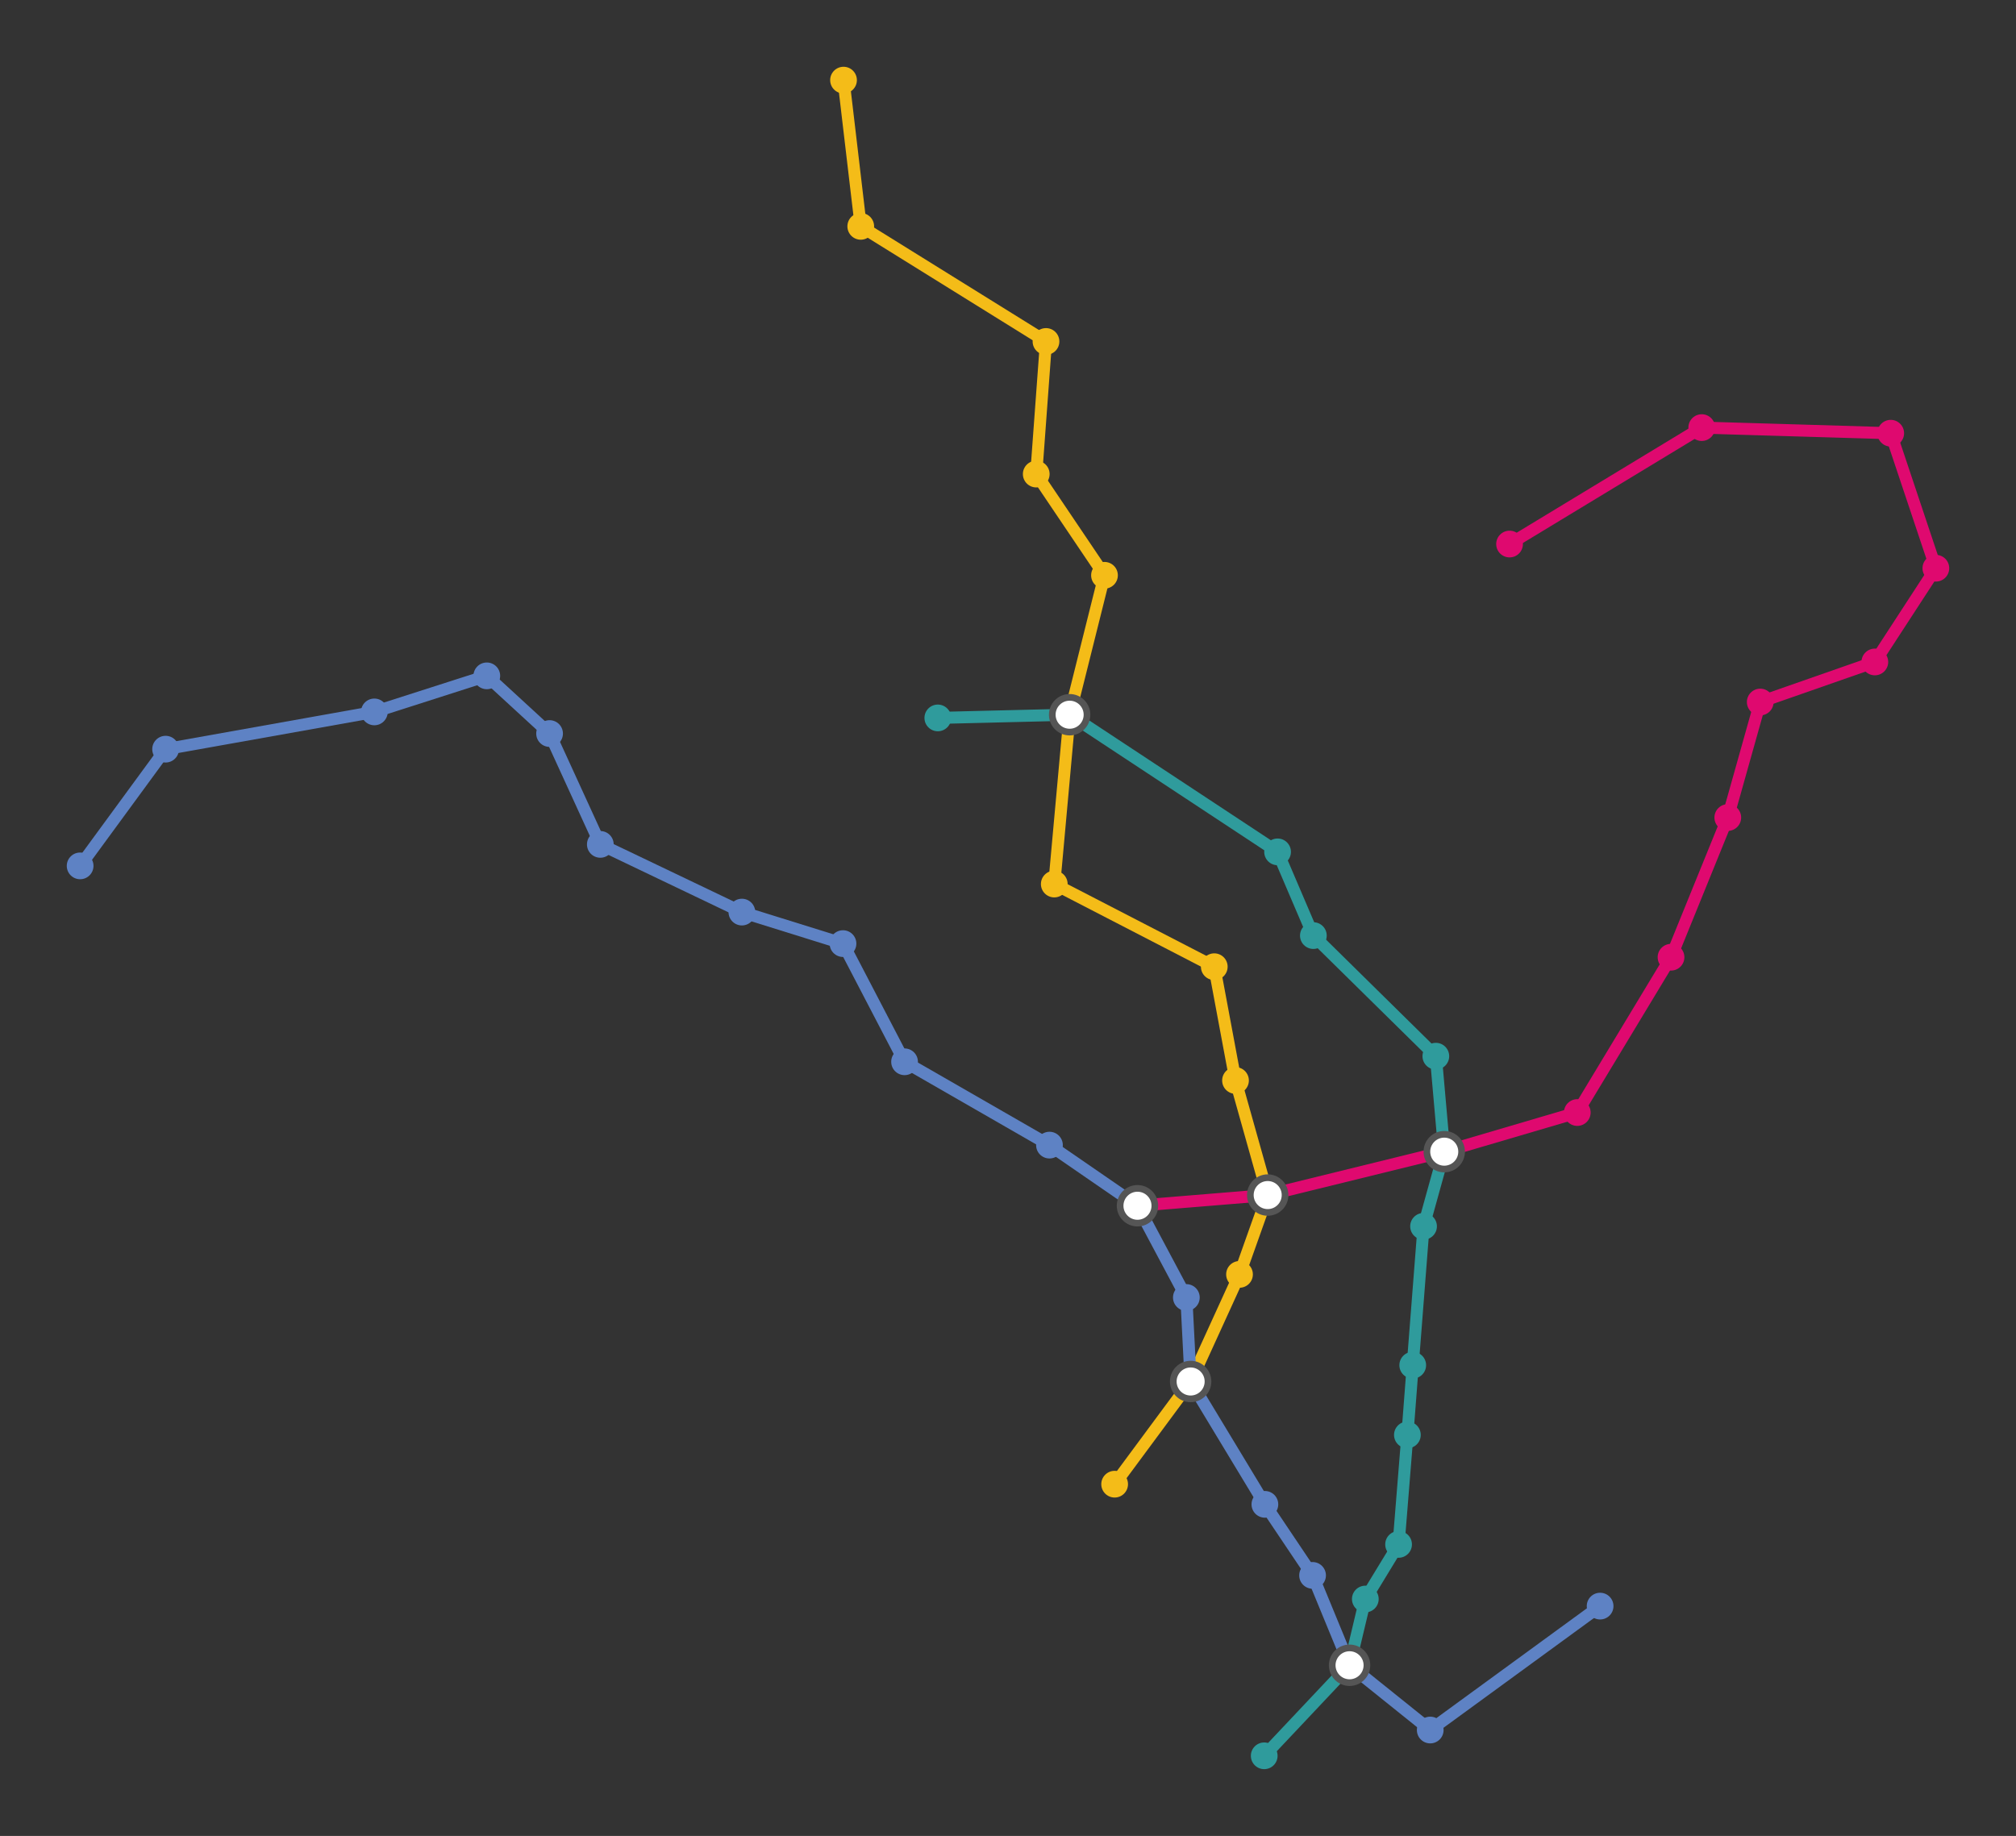 <svg xmlns="http://www.w3.org/2000/svg" width="301.9" height="274.96" viewBox="19127.257 15373.337 15.095 13.748"><rect x="19127.257" y="15373.337" width="15.095" height="13.748" fill="#333333" stroke="none"/><style>
	.line {
		stroke: #333;
		stroke-width: .09;
		fill: none;
		stroke-linejoin: round;
		stroke-linecap: round;
	}
	.station {
		stroke: none;
	}
	.transit {
		stroke: #555;
		stroke-width: .05;
		fill: #fff;
	}
</style><g><path class="line Amarela" style="stroke: #F4BC18;" d="M19135.603 15384.451L19136.172 15383.682"></path><path class="line Amarela" style="stroke: #F4BC18;" d="M19136.172 15383.682L19136.538 15382.88"></path><path class="line Amarela" style="stroke: #F4BC18;" d="M19136.538 15382.88L19136.749 15382.286"></path><path class="line Amarela" style="stroke: #F4BC18;" d="M19136.749 15382.286L19136.508 15381.428"></path><path class="line Amarela" style="stroke: #F4BC18;" d="M19136.508 15381.428L19136.349 15380.576"></path><path class="line Amarela" style="stroke: #F4BC18;" d="M19136.349 15380.576L19135.151 15379.957"></path><path class="line Amarela" style="stroke: #F4BC18;" d="M19135.151 15379.957L19135.266 15378.689"></path><path class="line Amarela" style="stroke: #F4BC18;" d="M19135.266 15378.689L19135.527 15377.645"></path><path class="line Amarela" style="stroke: #F4BC18;" d="M19135.527 15377.645L19135.016 15376.887"></path><path class="line Amarela" style="stroke: #F4BC18;" d="M19135.016 15376.887L19135.089 15375.894"></path><path class="line Amarela" style="stroke: #F4BC18;" d="M19135.089 15375.894L19133.702 15375.032"></path><path class="line Amarela" style="stroke: #F4BC18;" d="M19133.702 15375.032L19133.573 15373.937"></path><path class="line Azul" style="stroke: #5E82C4;" d="M19139.238 15385.364L19137.966 15386.292"></path><path class="line Azul" style="stroke: #5E82C4;" d="M19137.966 15386.292L19137.362 15385.807"></path><path class="line Azul" style="stroke: #5E82C4;" d="M19137.362 15385.807L19137.085 15385.134"></path><path class="line Azul" style="stroke: #5E82C4;" d="M19137.085 15385.134L19136.728 15384.602"></path><path class="line Azul" style="stroke: #5E82C4;" d="M19136.728 15384.602L19136.172 15383.682"></path><path class="line Azul" style="stroke: #5E82C4;" d="M19136.172 15383.682L19136.14 15383.053"></path><path class="line Azul" style="stroke: #5E82C4;" d="M19136.14 15383.053L19135.774 15382.366"></path><path class="line Azul" style="stroke: #5E82C4;" d="M19135.774 15382.366L19135.115 15381.912"></path><path class="line Azul" style="stroke: #5E82C4;" d="M19135.115 15381.912L19134.03 15381.288"></path><path class="line Azul" style="stroke: #5E82C4;" d="M19134.03 15381.288L19133.569 15380.403"></path><path class="line Azul" style="stroke: #5E82C4;" d="M19133.569 15380.403L19132.812 15380.167"></path><path class="line Azul" style="stroke: #5E82C4;" d="M19132.812 15380.167L19131.752 15379.66"></path><path class="line Azul" style="stroke: #5E82C4;" d="M19131.752 15379.66L19131.372 15378.83"></path><path class="line Azul" style="stroke: #5E82C4;" d="M19131.372 15378.83L19130.902 15378.398"></path><path class="line Azul" style="stroke: #5E82C4;" d="M19130.902 15378.398L19130.06 15378.668"></path><path class="line Azul" style="stroke: #5E82C4;" d="M19130.06 15378.668L19128.497 15378.947"></path><path class="line Azul" style="stroke: #5E82C4;" d="M19128.497 15378.947L19127.857 15379.821"></path><path class="line Verde" style="stroke: #2F9B9C;" d="M19136.723 15386.485L19137.362 15385.807"></path><path class="line Verde" style="stroke: #2F9B9C;" d="M19137.362 15385.807L19137.48 15385.311"></path><path class="line Verde" style="stroke: #2F9B9C;" d="M19137.48 15385.311L19137.729 15384.902"></path><path class="line Verde" style="stroke: #2F9B9C;" d="M19137.729 15384.902L19137.795 15384.082"></path><path class="line Verde" style="stroke: #2F9B9C;" d="M19137.795 15384.082L19137.835 15383.56"></path><path class="line Verde" style="stroke: #2F9B9C;" d="M19137.835 15383.56L19137.916 15382.52"></path><path class="line Verde" style="stroke: #2F9B9C;" d="M19137.916 15382.52L19138.071 15381.961"></path><path class="line Verde" style="stroke: #2F9B9C;" d="M19138.071 15381.961L19138.008 15381.246"></path><path class="line Verde" style="stroke: #2F9B9C;" d="M19138.008 15381.246L19137.091 15380.343"></path><path class="line Verde" style="stroke: #2F9B9C;" d="M19137.091 15380.343L19136.823 15379.716"></path><path class="line Verde" style="stroke: #2F9B9C;" d="M19136.823 15379.716L19135.266 15378.689"></path><path class="line Verde" style="stroke: #2F9B9C;" d="M19135.266 15378.689L19134.279 15378.713"></path><path class="line Vermelha" style="stroke: #DF096F;" d="M19135.774 15382.366L19136.749 15382.286"></path><path class="line Vermelha" style="stroke: #DF096F;" d="M19136.749 15382.286L19138.071 15381.961"></path><path class="line Vermelha" style="stroke: #DF096F;" d="M19138.071 15381.961L19139.067 15381.668"></path><path class="line Vermelha" style="stroke: #DF096F;" d="M19139.067 15381.668L19139.769 15380.505"></path><path class="line Vermelha" style="stroke: #DF096F;" d="M19139.769 15380.505L19140.194 15379.459"></path><path class="line Vermelha" style="stroke: #DF096F;" d="M19140.194 15379.459L19140.437 15378.594"></path><path class="line Vermelha" style="stroke: #DF096F;" d="M19140.437 15378.594L19141.295 15378.294"></path><path class="line Vermelha" style="stroke: #DF096F;" d="M19141.295 15378.294L19141.752 15377.592"></path><path class="line Vermelha" style="stroke: #DF096F;" d="M19141.752 15377.592L19141.414 15376.581"></path><path class="line Vermelha" style="stroke: #DF096F;" d="M19141.414 15376.581L19139.999 15376.539"></path><path class="line Vermelha" style="stroke: #DF096F;" d="M19139.999 15376.539L19138.56 15377.411"></path><circle class="station" data-id="256972634" data-label="Olaias" cx="19139.067" cy="15381.668" r="0.1" fill="#DF096F"></circle><circle class="station" data-id="256975148" data-label="Bela Vista" cx="19139.769" cy="15380.505" r="0.1" fill="#DF096F"></circle><circle class="station" data-id="256975157" data-label="Chelas" cx="19140.194" cy="15379.459" r="0.1" fill="#DF096F"></circle><circle class="station" data-id="256975161" data-label="Olivais" cx="19140.437" cy="15378.594" r="0.1" fill="#DF096F"></circle><circle class="station" data-id="256975169" data-label="Cabo Ruivo" cx="19141.295" cy="15378.294" r="0.1" fill="#DF096F"></circle><circle class="station" data-id="256975177" data-label="Oriente" cx="19141.752" cy="15377.592" r="0.1" fill="#DF096F"></circle><circle class="station transit" data-id="1110776435" data-label="São Sebastião" cx="19135.774" cy="15382.366" r="0.13" fill="#333"></circle><circle class="station" data-id="1829104217" data-label="Aeroporto" cx="19138.56" cy="15377.411" r="0.1" fill="#DF096F"></circle><circle class="station" data-id="1831350950" data-label="Encarnação" cx="19139.999" cy="15376.539" r="0.1" fill="#DF096F"></circle><circle class="station" data-id="1831350952" data-label="Moscavide" cx="19141.414" cy="15376.581" r="0.1" fill="#DF096F"></circle><circle class="station transit" data-id="5190744730" data-label="Saldanha" cx="19136.749" cy="15382.286" r="0.13" fill="#333"></circle><circle class="station transit" data-id="5190744732" data-label="Alameda" cx="19138.071" cy="15381.961" r="0.13" fill="#333"></circle><circle class="station" data-id="245938001" data-label="Telheiras" cx="19134.279" cy="15378.713" r="0.1" fill="#2F9B9C"></circle><circle class="station" data-id="256673563" data-label="Cais do Sodré" cx="19136.723" cy="15386.485" r="0.1" fill="#2F9B9C"></circle><circle class="station" data-id="256673579" data-label="Rossio" cx="19137.48" cy="15385.311" r="0.1" fill="#2F9B9C"></circle><circle class="station" data-id="256674870" data-label="Anjos" cx="19137.835" cy="15383.56" r="0.1" fill="#2F9B9C"></circle><circle class="station" data-id="256675147" data-label="Arroios" cx="19137.916" cy="15382.52" r="0.1" fill="#2F9B9C"></circle><circle class="station" data-id="256971868" data-label="Roma" cx="19137.091" cy="15380.343" r="0.1" fill="#2F9B9C"></circle><circle class="station" data-id="256971869" data-label="Alvalade" cx="19136.823" cy="15379.716" r="0.1" fill="#2F9B9C"></circle><circle class="station" data-id="265897891" data-label="Martim Moniz" cx="19137.729" cy="15384.902" r="0.1" fill="#2F9B9C"></circle><circle class="station" data-id="265897892" data-label="Intendente" cx="19137.795" cy="15384.082" r="0.1" fill="#2F9B9C"></circle><circle class="station" data-id="1465237705" data-label="Areeiro" cx="19138.008" cy="15381.246" r="0.1" fill="#2F9B9C"></circle><circle class="station transit" data-id="5185768824" data-label="Baixa-Chiado" cx="19137.362" cy="15385.807" r="0.13" fill="#333"></circle><circle class="station transit" data-id="5216412760" data-label="Campo Grande" cx="19135.266" cy="15378.689" r="0.13" fill="#333"></circle><circle class="station" data-id="146311452" data-label="Odivelas" cx="19133.573" cy="15373.937" r="0.1" fill="#F4BC18"></circle><circle class="station" data-id="146311461" data-label="Senhor Roubado" cx="19133.702" cy="15375.032" r="0.1" fill="#F4BC18"></circle><circle class="station" data-id="245937922" data-label="Ameixoeira" cx="19135.089" cy="15375.894" r="0.1" fill="#F4BC18"></circle><circle class="station" data-id="245937941" data-label="Lumiar" cx="19135.016" cy="15376.887" r="0.1" fill="#F4BC18"></circle><circle class="station" data-id="245937950" data-label="Quinta das Conchas" cx="19135.527" cy="15377.645" r="0.1" fill="#F4BC18"></circle><circle class="station" data-id="246763946" data-label="Cidade Universitária" cx="19135.151" cy="15379.957" r="0.1" fill="#F4BC18"></circle><circle class="station" data-id="246763964" data-label="Entrecampos" cx="19136.349" cy="15380.576" r="0.1" fill="#F4BC18"></circle><circle class="station" data-id="246763968" data-label="Campo Pequeno" cx="19136.508" cy="15381.428" r="0.1" fill="#F4BC18"></circle><circle class="station transit" data-id="247051835" data-label="Marquês de Pombal" cx="19136.172" cy="15383.682" r="0.13" fill="#333"></circle><circle class="station" data-id="247051839" data-label="Rato" cx="19135.603" cy="15384.451" r="0.1" fill="#F4BC18"></circle><circle class="station" data-id="265896596" data-label="Picoas" cx="19136.538" cy="15382.88" r="0.1" fill="#F4BC18"></circle><circle class="station" data-id="256673960" data-label="Terreiro do Paço" cx="19137.966" cy="15386.292" r="0.1" fill="#5E82C4"></circle><circle class="station" data-id="256673972" data-label="Restauradores" cx="19137.085" cy="15385.134" r="0.1" fill="#5E82C4"></circle><circle class="station" data-id="256674213" data-label="Parque" cx="19136.14" cy="15383.053" r="0.1" fill="#5E82C4"></circle><circle class="station" data-id="256976574" data-label="Praça de Espanha" cx="19135.115" cy="15381.912" r="0.1" fill="#5E82C4"></circle><circle class="station" data-id="256978160" data-label="Jardim Zoológico" cx="19134.03" cy="15381.288" r="0.1" fill="#5E82C4"></circle><circle class="station" data-id="256978165" data-label="Laranjeiras" cx="19133.569" cy="15380.403" r="0.1" fill="#5E82C4"></circle><circle class="station" data-id="256978170" data-label="Alto dos Moínhos" cx="19132.812" cy="15380.167" r="0.1" fill="#5E82C4"></circle><circle class="station" data-id="256978583" data-label="Colégio Militar/Luz" cx="19131.752" cy="15379.66" r="0.1" fill="#5E82C4"></circle><circle class="station" data-id="256979289" data-label="Carnide" cx="19131.372" cy="15378.83" r="0.1" fill="#5E82C4"></circle><circle class="station" data-id="256981317" data-label="Pontinha" cx="19130.902" cy="15378.398" r="0.1" fill="#5E82C4"></circle><circle class="station" data-id="256981321" data-label="Alfornelos" cx="19130.06" cy="15378.668" r="0.1" fill="#5E82C4"></circle><circle class="station" data-id="256981325" data-label="Amadora Este" cx="19128.497" cy="15378.947" r="0.1" fill="#5E82C4"></circle><circle class="station" data-id="600134721" data-label="Avenida" cx="19136.728" cy="15384.602" r="0.1" fill="#5E82C4"></circle><circle class="station" data-id="1696909109" data-label="Santa Apolónia" cx="19139.238" cy="15385.364" r="0.1" fill="#5E82C4"></circle><circle class="station" data-id="4119252201" data-label="Reboleira" cx="19127.857" cy="15379.821" r="0.1" fill="#5E82C4"></circle></g></svg>